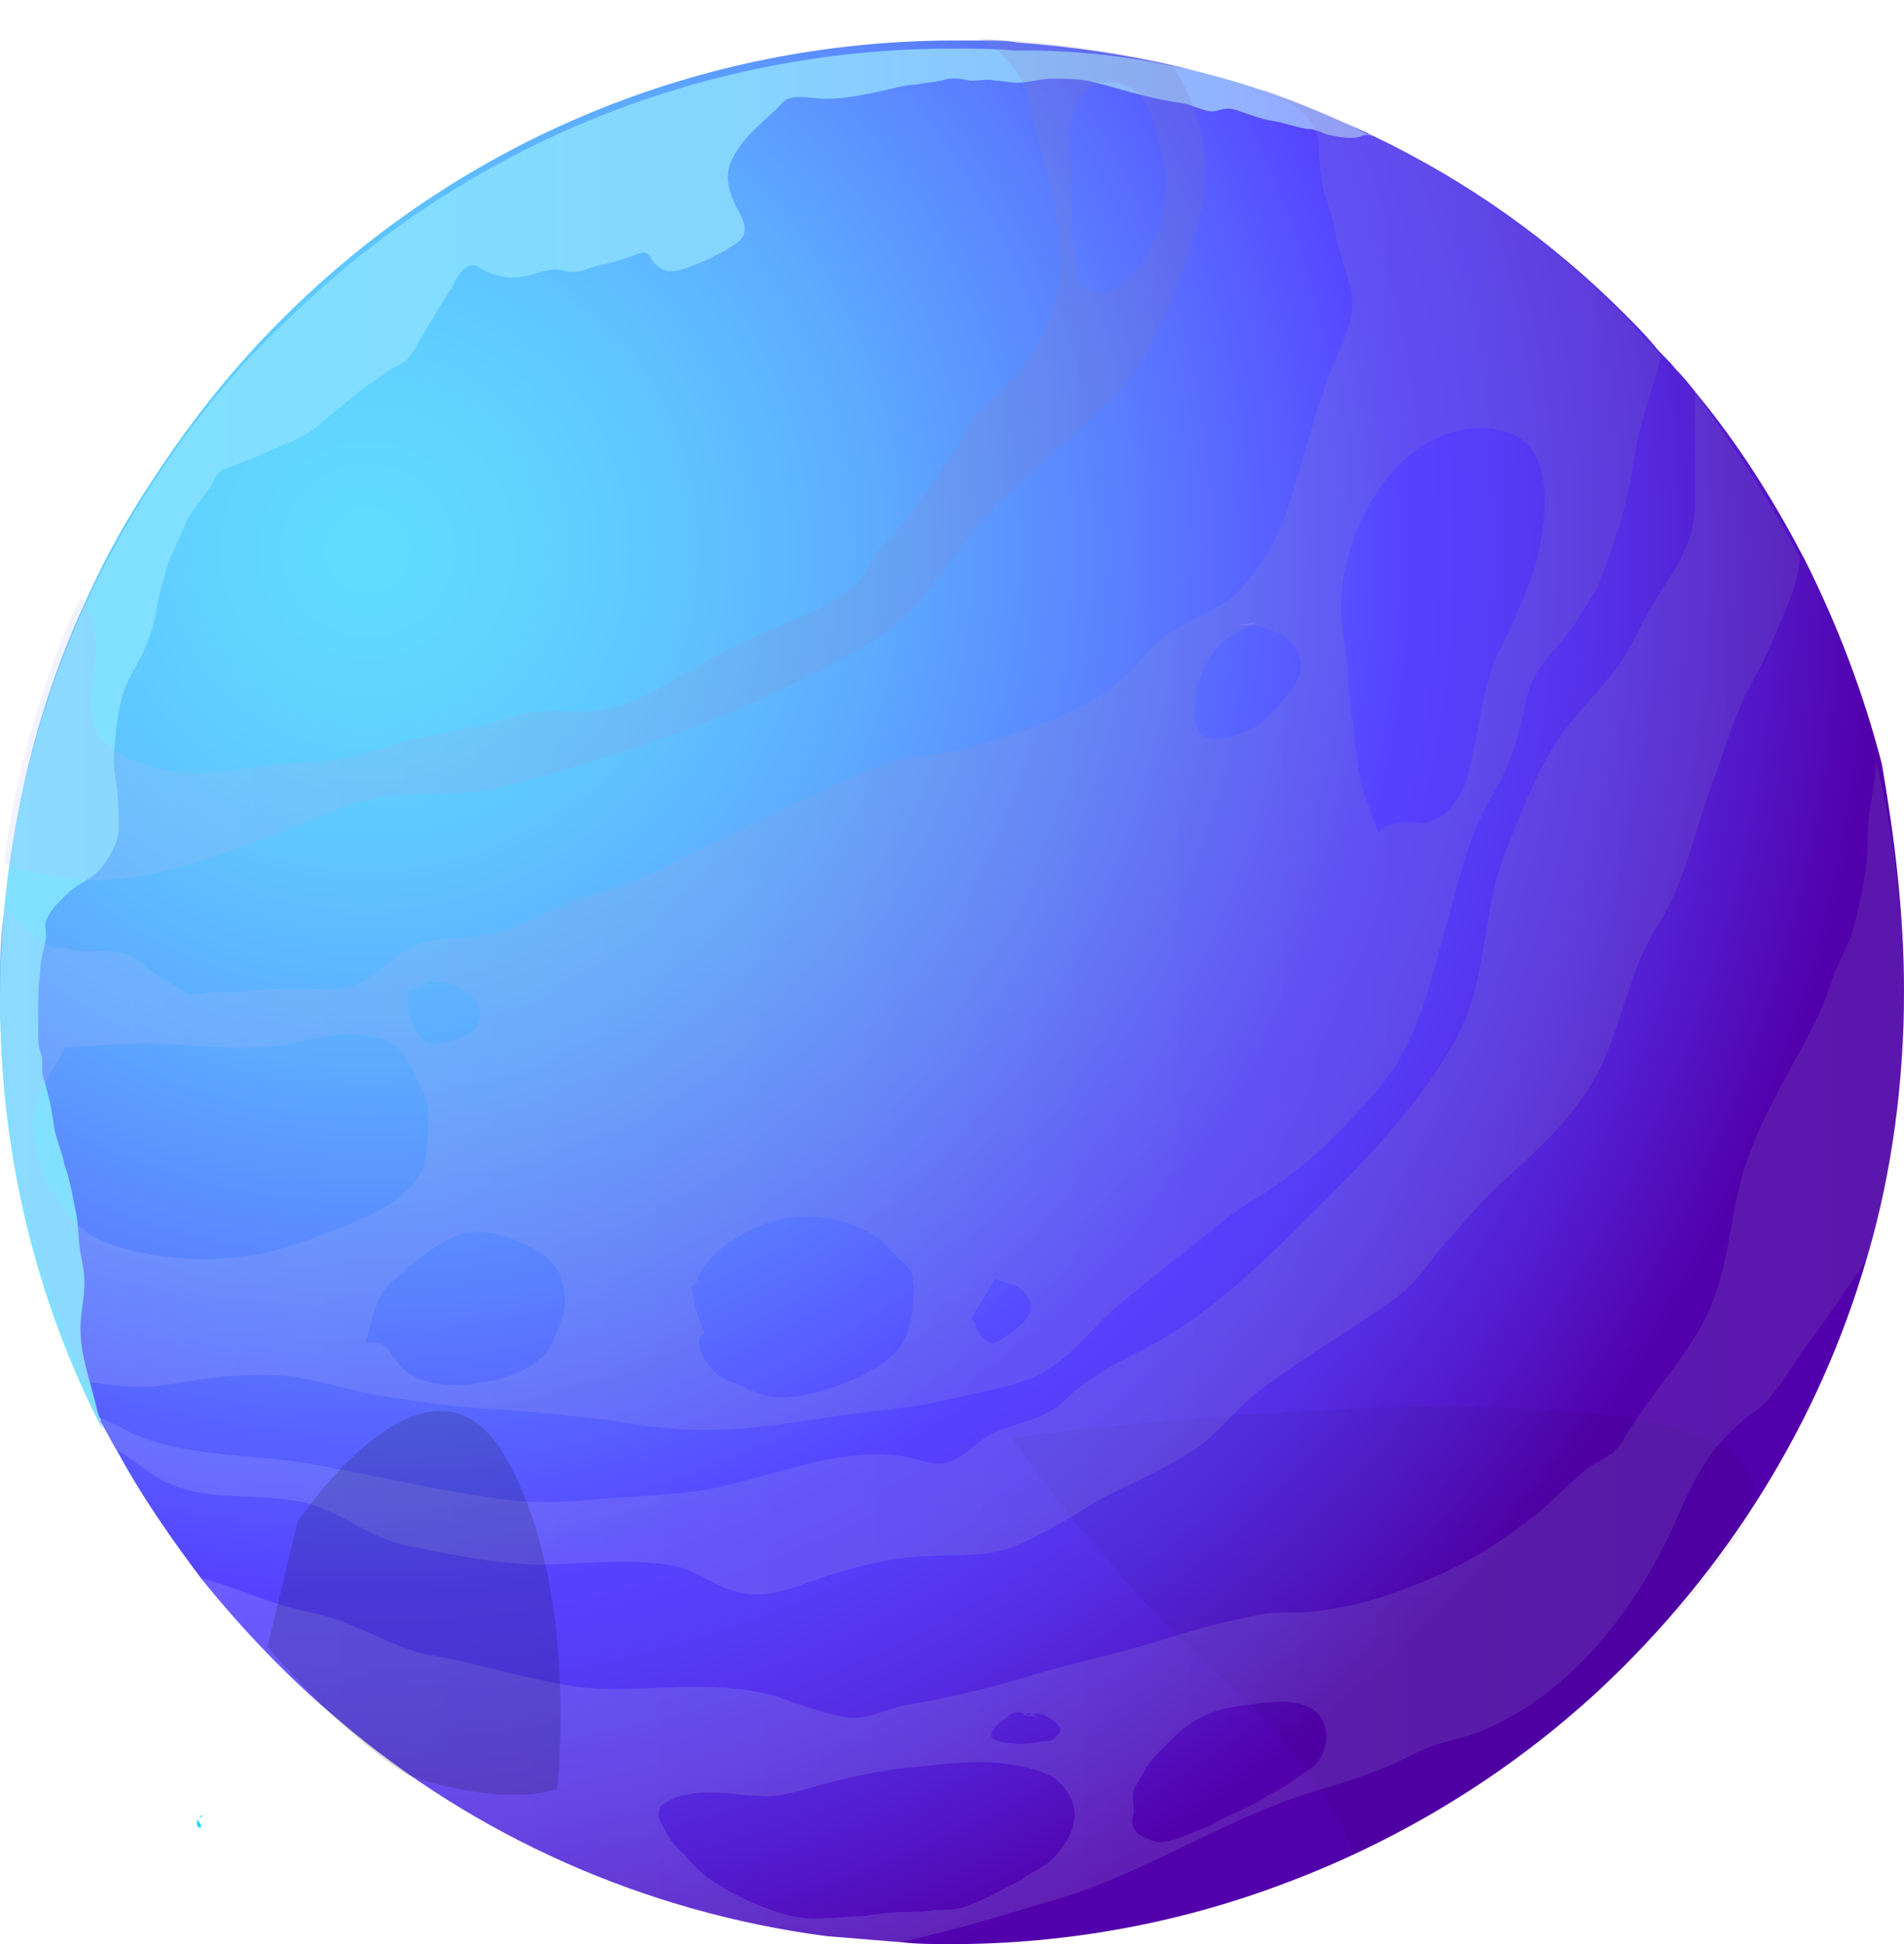 <svg width="47" height="48" viewBox="0 0 47 48" fill="none" xmlns="http://www.w3.org/2000/svg">
<path fill-rule="evenodd" clip-rule="evenodd" d="M47 24.475C47 26.709 46.702 28.942 46.107 30.977C44.916 35.146 42.583 38.818 39.506 41.697C37.322 43.732 34.692 45.37 31.813 46.461C29.232 47.454 26.403 48 23.475 48C23.078 48 22.631 48 22.234 47.95C21.639 47.901 20.994 47.851 20.398 47.801C15.882 47.206 11.713 45.32 8.388 42.491C7.147 41.449 6.005 40.258 4.963 38.967C4.219 37.975 3.524 36.982 2.928 35.89C2.779 35.642 2.63 35.344 2.482 35.096C2.482 35.096 2.482 35.096 2.482 35.046C2.333 34.749 2.184 34.501 2.084 34.203C1.687 33.309 1.34 32.366 1.042 31.423C0.844 30.729 0.645 30.034 0.496 29.339C0.397 28.843 0.298 28.346 0.248 27.8C0.099 26.709 0 25.617 0 24.475C0 23.83 -9.08908e-06 23.185 0.099 22.54C0.149 22.142 0.199 21.745 0.248 21.349C0.546 19.016 1.191 16.832 2.134 14.797C2.581 13.805 3.127 12.812 3.722 11.919C4.715 10.38 5.856 8.941 7.196 7.65C11.415 3.531 17.222 1 23.574 1C23.823 1 24.071 1 24.319 1C24.567 1 24.865 1 25.113 1.05C26.453 1.149 27.793 1.347 29.083 1.645C29.828 1.844 30.572 2.042 31.267 2.29C31.764 2.439 32.21 2.638 32.706 2.836C33.054 2.985 33.401 3.134 33.749 3.283C33.798 3.333 33.848 3.333 33.947 3.382C36.23 4.474 38.315 5.963 40.101 7.75C40.349 7.998 40.598 8.246 40.846 8.544C40.995 8.742 41.193 8.891 41.342 9.09C41.64 9.388 41.888 9.735 42.136 10.033C43.079 11.224 43.873 12.514 44.568 13.854C45.362 15.442 46.007 17.13 46.454 18.867C46.752 20.604 47 22.49 47 24.475Z" fill="url(#paint0_radial_132_206)"/>
<path fill-rule="evenodd" clip-rule="evenodd" d="M33.798 3.333C33.699 3.333 33.649 3.333 33.55 3.383C33.302 3.432 33.054 3.383 32.806 3.333C32.607 3.283 32.508 3.184 32.26 3.184C31.962 3.135 31.714 3.035 31.416 2.986C31.118 2.936 30.87 2.837 30.572 2.737C30.324 2.638 30.225 2.688 30.026 2.737C29.828 2.787 29.679 2.688 29.48 2.638C29.282 2.539 29.034 2.539 28.835 2.489C28.24 2.39 27.644 2.192 27.049 2.043C26.701 1.943 26.354 1.943 25.957 1.943C25.659 1.943 25.411 2.043 25.113 2.043C24.915 2.043 24.766 1.993 24.567 1.993C24.369 1.943 24.17 1.993 23.971 1.993C23.674 1.943 23.525 1.894 23.227 1.993C22.979 2.043 22.83 2.043 22.582 2.092C22.334 2.092 22.036 2.192 21.788 2.241C21.341 2.34 20.845 2.44 20.398 2.44C20.1 2.44 19.703 2.34 19.455 2.44C19.306 2.489 19.207 2.688 19.058 2.787C18.81 3.035 18.562 3.234 18.363 3.482C18.165 3.73 17.966 4.028 17.966 4.375C17.966 4.673 18.115 5.02 18.264 5.269C18.413 5.566 18.462 5.815 18.165 6.013C17.817 6.261 17.371 6.46 16.974 6.609C16.676 6.708 16.428 6.758 16.229 6.559C16.13 6.509 16.08 6.36 15.981 6.261C15.882 6.212 15.733 6.261 15.634 6.311C15.336 6.41 15.038 6.509 14.74 6.559C14.542 6.609 14.393 6.708 14.194 6.708C13.996 6.758 13.847 6.609 13.599 6.658C13.301 6.708 12.954 6.857 12.656 6.857C12.408 6.857 12.11 6.758 11.911 6.658C11.812 6.609 11.762 6.509 11.614 6.559C11.514 6.559 11.365 6.708 11.316 6.807C11.216 6.906 11.216 7.055 11.117 7.155C11.018 7.303 10.968 7.403 10.869 7.552C10.72 7.8 10.571 8.048 10.422 8.296C10.323 8.445 10.224 8.693 10.075 8.842C10.025 8.941 9.876 8.991 9.777 9.041C9.529 9.189 9.281 9.388 9.033 9.537C8.586 9.884 8.139 10.281 7.693 10.629C7.345 10.877 6.849 11.026 6.452 11.224C6.204 11.323 5.956 11.423 5.707 11.522C5.608 11.572 5.459 11.572 5.41 11.671C5.31 11.77 5.261 11.87 5.211 12.018C5.013 12.267 4.765 12.564 4.616 12.862C4.516 13.061 4.467 13.21 4.367 13.408C4.268 13.656 4.119 13.904 4.07 14.202C3.871 14.748 3.871 15.344 3.623 15.889C3.524 16.187 3.325 16.485 3.176 16.783C2.928 17.279 2.879 17.875 2.829 18.421C2.779 18.718 2.829 19.116 2.879 19.413C2.928 19.761 2.928 20.108 2.928 20.456C2.928 20.803 2.68 21.2 2.482 21.448C2.283 21.696 1.936 21.796 1.687 22.044C1.489 22.242 1.241 22.441 1.141 22.738C1.092 22.838 1.141 22.987 1.141 23.136C1.092 23.433 0.993 23.681 0.993 23.979C0.943 24.327 0.943 24.674 0.943 25.071C0.943 25.27 0.943 25.419 0.943 25.617C0.943 25.816 0.993 25.965 1.042 26.113C1.042 26.213 1.042 26.361 1.042 26.461C1.042 26.61 1.141 26.759 1.141 26.858C1.241 27.205 1.29 27.503 1.34 27.85C1.39 28.148 1.539 28.446 1.588 28.744C1.737 29.141 1.787 29.538 1.886 29.985C1.936 30.282 1.936 30.63 1.985 30.927C2.035 31.176 2.084 31.424 2.084 31.672C2.084 32.069 1.985 32.416 1.985 32.813C1.985 33.459 2.233 34.104 2.382 34.749C2.432 34.948 2.482 35.096 2.531 35.295C0.893 32.119 0 28.496 0 24.674C0 20.009 1.34 15.691 3.673 12.068C4.665 10.529 5.807 9.09 7.147 7.849C11.365 3.73 17.172 1.199 23.525 1.199C24.021 1.199 24.567 1.199 25.063 1.249C28.14 1.199 31.118 1.993 33.798 3.333Z" fill="url(#paint1_linear_132_206)"/>
<path opacity="0.1" fill-rule="evenodd" clip-rule="evenodd" d="M24.965 35.494C24.965 35.494 27.149 38.72 30.077 41.35C33.005 43.98 33.402 45.767 33.402 45.767C33.402 45.767 38.911 43.484 42.832 38.025C46.753 32.615 24.965 35.494 24.965 35.494Z" fill="black" fill-opacity="0.5"/>
<path opacity="0.4" fill-rule="evenodd" clip-rule="evenodd" d="M28.934 1.596C27.643 1.298 26.353 1.1 24.963 1C24.715 1 24.418 0.951 24.169 0.951C24.715 1.248 25.261 1.794 25.36 2.39C25.559 3.383 25.907 4.276 26.055 5.219C26.254 6.162 26.204 7.353 25.758 8.197C25.509 8.743 25.162 9.189 24.715 9.636C24.418 9.934 24.12 10.132 23.921 10.529C23.723 10.926 23.475 11.274 23.226 11.621C22.879 12.167 22.482 12.713 22.035 13.209C21.886 13.408 21.738 13.507 21.589 13.706C21.44 13.954 21.34 14.202 21.142 14.4C20.695 14.847 20.05 15.145 19.504 15.344C18.76 15.641 18.114 15.939 17.42 16.336C16.427 16.882 15.583 17.527 14.442 17.577C14.045 17.577 13.648 17.527 13.251 17.577C12.754 17.627 12.308 17.825 11.861 17.924C11.464 18.023 11.017 18.073 10.62 18.172C9.925 18.272 9.38 18.52 8.734 18.669C7.891 18.867 6.997 18.818 6.104 18.966C5.31 19.066 4.665 19.165 3.871 18.966C2.679 18.669 2.034 18.123 2.282 16.832C2.431 15.989 2.382 15.344 1.985 14.748C1.042 16.783 0.396 19.016 0.099 21.299C0.645 21.547 1.29 21.647 1.836 21.696C3.573 21.895 5.459 21.101 7.047 20.505C7.841 20.207 8.685 19.761 9.578 19.661C10.521 19.562 11.315 19.661 12.258 19.463C15.434 18.669 18.561 17.577 21.44 15.889C22.631 15.195 23.127 14.202 23.971 13.209C24.666 12.316 25.509 11.621 26.353 10.877C27.197 10.132 27.941 9.437 28.438 8.445C28.983 7.403 29.43 6.212 29.678 5.07C29.927 3.78 29.579 2.588 28.934 1.596ZM28.785 4.772C28.735 5.02 28.686 5.318 28.636 5.566C28.438 6.212 28.041 6.857 27.445 7.154C27.197 7.303 26.8 7.204 26.651 6.956C26.552 6.807 26.552 6.609 26.552 6.46C26.502 6.112 26.452 5.814 26.452 5.467C26.452 4.673 26.452 3.879 26.353 3.085C26.452 3.531 26.353 2.39 27.048 2.092C27.395 1.943 27.892 2.092 28.14 2.34C28.438 2.688 28.537 3.234 28.636 3.631C28.735 4.077 28.835 4.375 28.785 4.772Z" fill="url(#paint2_linear_132_206)" fill-opacity="0.5"/>
<path opacity="0.4" fill-rule="evenodd" clip-rule="evenodd" d="M25.361 42.342C25.311 42.342 25.212 42.392 25.163 42.392L25.609 42.441C25.609 42.392 25.51 42.342 25.361 42.342ZM25.361 42.342C25.311 42.342 25.212 42.392 25.163 42.392L25.609 42.441C25.609 42.392 25.51 42.342 25.361 42.342ZM46.305 18.768C46.305 19.363 46.106 20.009 46.106 20.604C46.106 21.448 45.958 22.093 45.759 22.887C45.61 23.433 45.312 23.83 45.163 24.376C44.965 24.972 44.667 25.518 44.369 26.064C43.774 27.155 43.129 28.297 42.88 29.538C42.632 30.679 42.583 31.622 42.037 32.664C41.491 33.657 40.697 34.501 40.101 35.493C39.853 35.94 39.655 35.94 39.208 36.238C38.761 36.585 38.315 37.081 37.868 37.429C36.925 38.173 36.032 38.719 34.84 39.166C34.096 39.464 33.401 39.662 32.607 39.761C32.111 39.861 31.614 39.761 31.118 39.861C30.324 40.01 29.58 40.208 28.785 40.456C27.545 40.853 26.254 41.102 25.014 41.499C24.12 41.747 23.276 41.945 22.383 42.094C21.837 42.193 21.391 42.491 20.845 42.392C20.299 42.293 19.753 42.094 19.207 41.896C18.512 41.697 17.916 41.648 17.172 41.648C16.179 41.648 14.988 41.796 13.946 41.598C12.805 41.399 11.713 41.052 10.571 40.853C9.876 40.705 9.38 40.407 8.735 40.158C8.139 39.861 7.544 39.811 6.898 39.613C6.253 39.414 5.608 39.116 4.963 38.967C5.955 40.258 7.097 41.449 8.387 42.491C11.713 45.32 15.832 47.206 20.398 47.802C20.994 47.851 21.589 47.95 22.234 47.95C23.574 47.653 24.865 47.256 26.205 46.859C28.438 46.164 30.374 44.824 32.607 44.179C33.451 43.93 34.195 43.682 34.94 43.285C35.535 42.987 36.131 42.938 36.677 42.69C38.761 41.796 40.3 39.811 41.243 37.826C41.64 36.933 42.037 35.94 42.831 35.245C43.129 34.947 43.526 34.749 43.774 34.401C44.072 34.054 44.27 33.657 44.568 33.26C45.064 32.615 45.511 31.92 45.958 31.275C46.007 31.175 46.057 31.126 46.106 31.026C46.702 28.942 47 26.758 47 24.525C47 22.49 46.752 20.604 46.305 18.768ZM24.716 42.491C24.815 42.441 24.914 42.342 25.014 42.293C25.113 42.243 25.262 42.293 25.361 42.342C25.559 42.293 25.708 42.293 25.857 42.392C25.956 42.441 26.105 42.541 26.155 42.64C26.205 42.739 26.155 42.789 26.056 42.888C25.957 42.987 25.907 42.987 25.758 42.987C25.51 43.037 25.262 43.087 24.964 43.037C24.815 43.037 24.567 42.987 24.468 42.888C24.468 42.69 24.616 42.59 24.716 42.491ZM26.254 45.568C26.105 45.767 25.957 45.965 25.758 46.065C25.559 46.213 25.361 46.263 25.212 46.412C24.716 46.66 24.22 46.958 23.723 47.107C23.525 47.156 23.276 47.156 23.078 47.156C22.83 47.206 22.532 47.206 22.284 47.206C21.986 47.206 21.639 47.256 21.341 47.305C21.043 47.305 20.696 47.355 20.398 47.355C19.852 47.405 19.405 47.305 18.909 47.107C18.462 46.958 18.016 46.71 17.619 46.462C17.321 46.263 17.073 46.015 16.874 45.767C16.626 45.568 16.477 45.32 16.328 45.022C16.279 44.923 16.229 44.824 16.279 44.675C16.279 44.625 16.328 44.576 16.328 44.576C16.427 44.526 16.527 44.427 16.576 44.427C16.725 44.328 16.924 44.328 17.122 44.278C17.569 44.228 18.016 44.278 18.462 44.328C18.71 44.328 18.959 44.377 19.207 44.328C19.554 44.278 19.902 44.179 20.199 44.079C20.994 43.881 21.788 43.682 22.582 43.633C23.376 43.533 24.269 43.434 25.063 43.583C25.361 43.633 25.758 43.732 26.006 43.881C26.205 44.03 26.354 44.228 26.453 44.427C26.602 44.824 26.503 45.221 26.254 45.568ZM32.508 43.533C32.359 43.682 32.16 43.782 31.962 43.93C31.714 44.129 31.465 44.228 31.217 44.377C31.019 44.526 30.771 44.625 30.572 44.724C30.324 44.824 30.125 44.923 29.877 45.072C29.629 45.171 29.381 45.27 29.133 45.37C28.934 45.419 28.736 45.519 28.537 45.469C28.388 45.419 28.19 45.37 28.091 45.27C27.892 45.072 27.942 44.873 27.991 44.774C27.991 44.625 27.942 44.377 27.991 44.179C28.041 44.079 28.14 43.93 28.19 43.831C28.388 43.434 28.686 43.186 28.984 42.888C29.232 42.64 29.53 42.441 29.877 42.293C30.274 42.144 30.771 42.094 31.168 42.044C31.614 41.995 32.408 41.945 32.657 42.491C32.806 42.839 32.756 43.186 32.508 43.533ZM25.659 42.392C25.609 42.392 25.51 42.342 25.411 42.293C25.361 42.293 25.262 42.342 25.212 42.342L25.659 42.392Z" fill="url(#paint3_linear_132_206)" fill-opacity="0.5"/>
<path opacity="0.4" fill-rule="evenodd" clip-rule="evenodd" d="M44.419 13.755V13.854C44.369 14.5 44.121 14.946 43.873 15.542C43.675 16.038 43.476 16.435 43.228 16.882C42.831 17.626 42.632 18.321 42.334 19.165C41.838 20.406 41.64 21.746 40.895 22.887C40.25 23.93 40.051 25.17 39.555 26.262C38.96 27.503 38.017 28.347 37.024 29.24C36.577 29.637 36.18 30.133 35.783 30.58C35.337 31.027 35.039 31.622 34.493 32.019C33.401 32.813 32.16 33.508 31.068 34.352C30.423 34.848 29.977 35.543 29.232 35.94C28.537 36.387 27.743 36.684 27.048 37.081C26.403 37.479 25.758 37.876 25.063 38.173C24.269 38.471 23.624 38.372 22.78 38.422C21.887 38.471 20.944 38.719 20.1 39.017C19.405 39.265 18.81 39.513 18.065 39.265C17.569 39.116 17.172 38.769 16.676 38.67C15.484 38.422 14.194 38.67 13.003 38.62C12.06 38.571 11.067 38.372 10.124 38.173C9.231 38.025 8.487 37.379 7.643 37.131C6.551 36.833 5.31 37.081 4.318 36.684C3.871 36.536 3.474 36.188 3.126 35.94C3.027 35.89 2.978 35.841 2.878 35.791C2.729 35.543 2.581 35.245 2.432 34.997C2.68 35.096 2.928 35.196 3.176 35.344C4.516 35.99 6.204 35.89 7.643 36.139C9.281 36.436 10.918 36.833 12.556 37.032C13.251 37.131 13.896 37.081 14.591 37.032C15.534 36.933 16.477 36.933 17.42 36.784C19.008 36.486 20.596 35.742 22.234 35.94C22.532 35.99 22.879 36.139 23.177 36.139C23.624 36.139 23.971 35.742 24.319 35.493C24.964 35.096 25.659 35.146 26.254 34.6C26.8 34.054 27.445 33.707 28.14 33.359C29.927 32.466 31.366 30.977 32.805 29.538C33.997 28.347 35.138 27.106 35.932 25.666C36.726 24.227 36.577 22.49 37.173 21.001C37.62 19.909 37.967 18.917 38.662 17.974C39.009 17.527 39.406 17.13 39.754 16.683C40.151 16.237 40.349 15.741 40.647 15.194C40.945 14.599 41.392 14.103 41.64 13.457C41.888 12.862 41.838 12.366 41.838 11.72C41.838 11.075 41.838 10.38 41.838 9.686C42.88 11.125 43.724 12.415 44.419 13.755Z" fill="url(#paint4_linear_132_206)" fill-opacity="0.5"/>
<path opacity="0.4" fill-rule="evenodd" clip-rule="evenodd" d="M40.697 8.445C40.449 8.197 40.201 7.899 39.953 7.651C38.166 5.864 36.081 4.425 33.798 3.283C33.749 3.233 33.699 3.233 33.6 3.184C33.252 3.035 32.905 2.886 32.557 2.737C32.061 2.539 31.615 2.34 31.118 2.191C31.267 2.291 31.466 2.39 31.515 2.39C31.813 2.539 32.061 2.638 32.26 2.886C32.458 3.134 32.557 3.333 32.557 3.68C32.557 3.978 32.607 4.325 32.657 4.623C32.706 4.921 32.855 5.169 32.905 5.467C32.955 5.616 32.955 5.765 33.004 5.963C33.103 6.36 33.252 6.757 33.352 7.154C33.501 7.899 33.103 8.494 32.855 9.139C32.458 10.182 32.21 11.224 31.863 12.316C31.615 13.16 31.168 14.003 30.523 14.649C29.878 15.244 28.934 15.393 28.389 16.038C27.892 16.634 27.297 17.18 26.602 17.477C25.808 17.874 24.915 18.172 24.071 18.42C23.475 18.619 22.83 18.619 22.185 18.768C21.391 18.966 20.696 19.363 20.001 19.661C19.207 20.009 18.512 20.406 17.718 20.753C16.924 21.1 16.229 21.547 15.435 21.845C15.038 21.994 14.641 22.093 14.294 22.192C13.499 22.49 12.755 22.986 11.911 23.086C11.614 23.135 11.316 23.185 11.018 23.185C10.77 23.185 10.571 23.235 10.373 23.284C9.628 23.582 9.182 24.376 8.338 24.426C7.544 24.426 6.799 24.376 6.055 24.475C5.658 24.525 5.31 24.475 4.963 24.525C4.864 24.525 4.715 24.575 4.616 24.525C4.516 24.475 4.367 24.376 4.219 24.277C3.921 24.128 3.673 23.929 3.425 23.731C2.928 23.334 2.283 23.582 1.737 23.433C1.588 23.383 1.34 23.433 1.191 23.334C0.844 23.135 0.397 22.689 0.099 22.44C0.05 23.086 0 23.731 0 24.376C0 25.517 0.099 26.609 0.248 27.701C0.298 28.198 0.397 28.694 0.496 29.24C0.645 29.935 0.844 30.679 1.042 31.324C1.34 32.267 1.687 33.21 2.084 34.104C2.73 34.203 3.375 34.302 4.02 34.203C4.963 34.054 5.856 33.905 6.799 33.955C7.693 34.004 8.487 34.302 9.331 34.451C10.274 34.6 11.266 34.749 12.259 34.798C13.152 34.848 14.045 34.947 14.889 35.047C15.534 35.146 16.229 35.245 16.874 35.295C18.611 35.394 20.299 34.947 21.986 34.798C22.83 34.699 23.674 34.501 24.517 34.302C25.014 34.203 25.51 34.054 25.957 33.756C26.552 33.359 26.949 32.813 27.446 32.367C28.041 31.87 28.637 31.374 29.232 30.927C29.729 30.53 30.225 30.084 30.771 29.736C31.168 29.488 31.615 29.19 32.012 28.892C32.756 28.297 33.401 27.602 34.047 26.858C34.94 25.815 35.287 24.376 35.635 23.086C35.982 21.895 36.181 20.753 36.826 19.661C37.123 19.165 37.372 18.569 37.521 17.974C37.62 17.626 37.669 17.18 37.818 16.832C38.066 16.286 38.612 15.84 38.91 15.343C39.158 14.946 39.456 14.549 39.605 14.053C39.953 13.16 40.201 12.266 40.349 11.274C40.449 10.579 40.697 9.884 40.895 9.189C40.945 9.09 40.945 8.941 40.995 8.842C40.995 8.792 40.846 8.594 40.697 8.445ZM10.075 24.525C10.125 24.426 11.018 24.078 11.117 24.029C11.117 24.029 11.117 24.029 11.068 24.029L10.472 24.277C11.117 24.078 12.259 24.723 11.713 25.418C11.564 25.617 11.117 25.716 10.869 25.766C10.621 25.815 10.472 25.716 10.323 25.517C10.174 25.319 10.075 25.021 10.075 24.773C10.075 24.723 10.075 24.575 10.075 24.525ZM3.077 30.828C2.382 30.63 1.936 30.381 1.539 29.786C1.241 29.389 1.042 29.041 0.943 28.595C0.893 28.198 0.744 27.9 0.844 27.503C0.893 27.205 1.042 26.858 1.191 26.609C1.34 26.312 1.588 25.964 1.588 25.865C2.283 25.815 2.928 25.766 3.573 25.766C4.318 25.766 5.112 25.865 5.856 25.865C6.204 25.865 6.551 25.865 6.899 25.815C7.246 25.766 7.544 25.666 7.891 25.617C8.487 25.517 9.033 25.468 9.579 25.716C9.976 25.915 10.174 26.411 10.373 26.808C10.472 27.056 10.571 27.205 10.571 27.503C10.571 27.85 10.571 28.148 10.522 28.446C10.522 28.545 10.472 28.694 10.472 28.793C9.976 29.835 8.685 30.183 7.693 30.58C6.204 31.175 4.566 31.225 3.077 30.828ZM13.648 33.111C13.351 33.905 12.06 34.153 11.316 34.203C10.968 34.203 10.522 34.153 10.174 33.955C9.976 33.855 9.827 33.657 9.678 33.458C9.579 33.309 9.43 33.061 9.033 33.161C9.132 32.714 9.231 32.317 9.43 31.92C9.579 31.721 9.777 31.572 9.976 31.374C10.323 31.076 10.72 30.778 11.117 30.58C11.762 30.232 12.457 30.481 13.053 30.778C13.499 30.977 13.797 31.275 13.896 31.721C14.045 32.267 13.847 32.615 13.648 33.111ZM22.383 32.962C22.135 33.508 21.788 33.657 21.291 33.955C20.696 34.252 19.902 34.501 19.257 34.501C18.909 34.501 18.562 34.352 18.264 34.203C18.066 34.104 17.817 34.054 17.668 33.905C17.222 33.458 17.122 32.863 17.42 32.962C17.222 32.565 17.122 32.168 17.073 31.771C17.172 31.721 17.222 31.622 17.222 31.523C17.47 31.076 17.917 30.679 18.413 30.431C19.207 29.984 20.249 29.885 21.142 30.282C21.54 30.431 21.788 30.63 22.036 30.927C22.185 31.076 22.334 31.175 22.483 31.374C22.631 31.771 22.532 32.515 22.383 32.962ZM25.014 32.863C24.865 32.962 24.617 33.161 24.468 33.161C24.319 33.111 24.071 32.863 24.071 32.664L23.971 32.565C24.17 32.218 24.369 31.92 24.567 31.572C24.865 31.721 25.163 31.672 25.361 32.019C25.609 32.367 25.262 32.664 25.014 32.863ZM31.714 17.229C31.466 17.577 31.118 17.924 30.721 18.073C30.225 18.271 29.53 18.47 29.48 17.676C29.48 17.229 29.53 16.882 29.729 16.485C30.026 15.889 30.274 15.74 30.87 15.443C31.069 15.443 31.317 15.542 31.466 15.591C31.764 15.691 32.061 15.989 32.111 16.336C32.16 16.683 31.912 16.981 31.714 17.229ZM37.918 13.904C37.669 14.698 37.322 15.443 36.975 16.137C36.578 17.031 36.528 17.974 36.28 18.917C36.181 19.463 35.883 20.058 35.386 20.257C35.138 20.356 34.94 20.306 34.692 20.306C34.444 20.306 34.047 20.406 34.047 20.604C33.898 20.207 33.699 19.711 33.6 19.314C33.501 18.867 33.451 18.371 33.401 17.874C33.302 17.378 33.302 16.882 33.252 16.386C33.203 15.939 33.103 15.443 33.103 14.996C33.103 13.457 33.997 11.522 35.436 10.827C35.883 10.628 36.33 10.529 36.826 10.579C37.372 10.678 37.719 10.827 37.967 11.373C38.265 12.117 38.116 13.11 37.918 13.904Z" fill="url(#paint5_linear_132_206)" fill-opacity="0.5"/>
<path opacity="0.4" fill-rule="evenodd" clip-rule="evenodd" d="M31.069 15.344C31.02 15.393 30.921 15.393 30.871 15.443C30.722 15.443 30.623 15.393 30.523 15.443L31.069 15.344Z" fill="url(#paint6_linear_132_206)" fill-opacity="0.5"/>
<path opacity="0.4" fill-rule="evenodd" clip-rule="evenodd" d="M1.539 25.865C1.489 25.865 1.439 25.865 1.439 25.865C1.539 25.816 1.539 25.816 1.539 25.865Z" fill="url(#paint7_linear_132_206)" fill-opacity="0.5"/>
<path opacity="0.3" fill-rule="evenodd" clip-rule="evenodd" d="M10.075 43.831C10.075 43.831 12.209 44.625 13.747 44.179C13.747 44.179 14.343 39.166 12.457 35.94C10.571 32.714 7.345 37.578 7.345 37.578L6.601 40.655C6.601 40.655 8.387 42.789 10.075 43.831Z" fill="black" fill-opacity="0.5"/>
<path fill-rule="evenodd" clip-rule="evenodd" d="M4.863 44.924C4.913 44.973 4.963 45.023 4.963 45.122C4.863 45.122 4.863 45.073 4.863 44.973C4.863 44.874 4.913 44.924 4.963 44.825C4.963 44.825 4.963 44.825 5.012 44.825L4.863 44.924Z" fill="#0EDBFF"/>
<defs>
<radialGradient id="paint0_radial_132_206" cx="0" cy="0" r="1" gradientUnits="userSpaceOnUse" gradientTransform="translate(8.907 13.46) scale(37.77)">
<stop offset="0.006" stop-color="#60DBFF"/>
<stop offset="0.094" stop-color="#60D5FF"/>
<stop offset="0.211" stop-color="#5FC4FF"/>
<stop offset="0.345" stop-color="#5DA9FF"/>
<stop offset="0.49" stop-color="#5A82FF"/>
<stop offset="0.644" stop-color="#5751FF"/>
<stop offset="0.684" stop-color="#5643FF"/>
<stop offset="0.743" stop-color="#563DF8"/>
<stop offset="0.828" stop-color="#552EE5"/>
<stop offset="0.929" stop-color="#5315C6"/>
<stop offset="1" stop-color="#5200AB"/>
</radialGradient>
<linearGradient id="paint1_linear_132_206" x1="-0.044" y1="18.008" x2="33.779" y2="18.008" gradientUnits="userSpaceOnUse">
<stop offset="0.011" stop-color="#81E0FF"/>
<stop offset="0.322" stop-color="#82DDFF"/>
<stop offset="0.551" stop-color="#86D4FF"/>
<stop offset="0.752" stop-color="#8BC4FF"/>
<stop offset="0.938" stop-color="#94ADFF"/>
<stop offset="1" stop-color="#97A4FF"/>
</linearGradient>
<linearGradient id="paint2_linear_132_206" x1="0.17" y1="11.352" x2="29.74" y2="11.352" gradientUnits="userSpaceOnUse">
<stop stop-color="#B8C2FF"/>
<stop offset="1" stop-color="#7D72B3"/>
</linearGradient>
<linearGradient id="paint3_linear_132_206" x1="4.97" y1="33.362" x2="46.982" y2="33.362" gradientUnits="userSpaceOnUse">
<stop stop-color="#B8C2FF"/>
<stop offset="1" stop-color="#7D72B3"/>
</linearGradient>
<linearGradient id="paint4_linear_132_206" x1="2.488" y1="24.673" x2="44.416" y2="24.673" gradientUnits="userSpaceOnUse">
<stop stop-color="#B8C2FF"/>
<stop offset="1" stop-color="#7D72B3"/>
</linearGradient>
<linearGradient id="paint5_linear_132_206" x1="-0.043" y1="18.813" x2="41.17" y2="18.813" gradientUnits="userSpaceOnUse">
<stop stop-color="#B8C2FF"/>
<stop offset="1" stop-color="#7D72B3"/>
</linearGradient>
<linearGradient id="paint6_linear_132_206" x1="30.491" y1="15.417" x2="31.056" y2="15.417" gradientUnits="userSpaceOnUse">
<stop stop-color="#E8DDFF"/>
<stop offset="1" stop-color="#AA8AD8"/>
</linearGradient>
<linearGradient id="paint7_linear_132_206" x1="1.431" y1="25.87" x2="1.549" y2="25.87" gradientUnits="userSpaceOnUse">
<stop stop-color="#E8DDFF"/>
<stop offset="1" stop-color="#AA8AD8"/>
</linearGradient>
</defs>
</svg>
